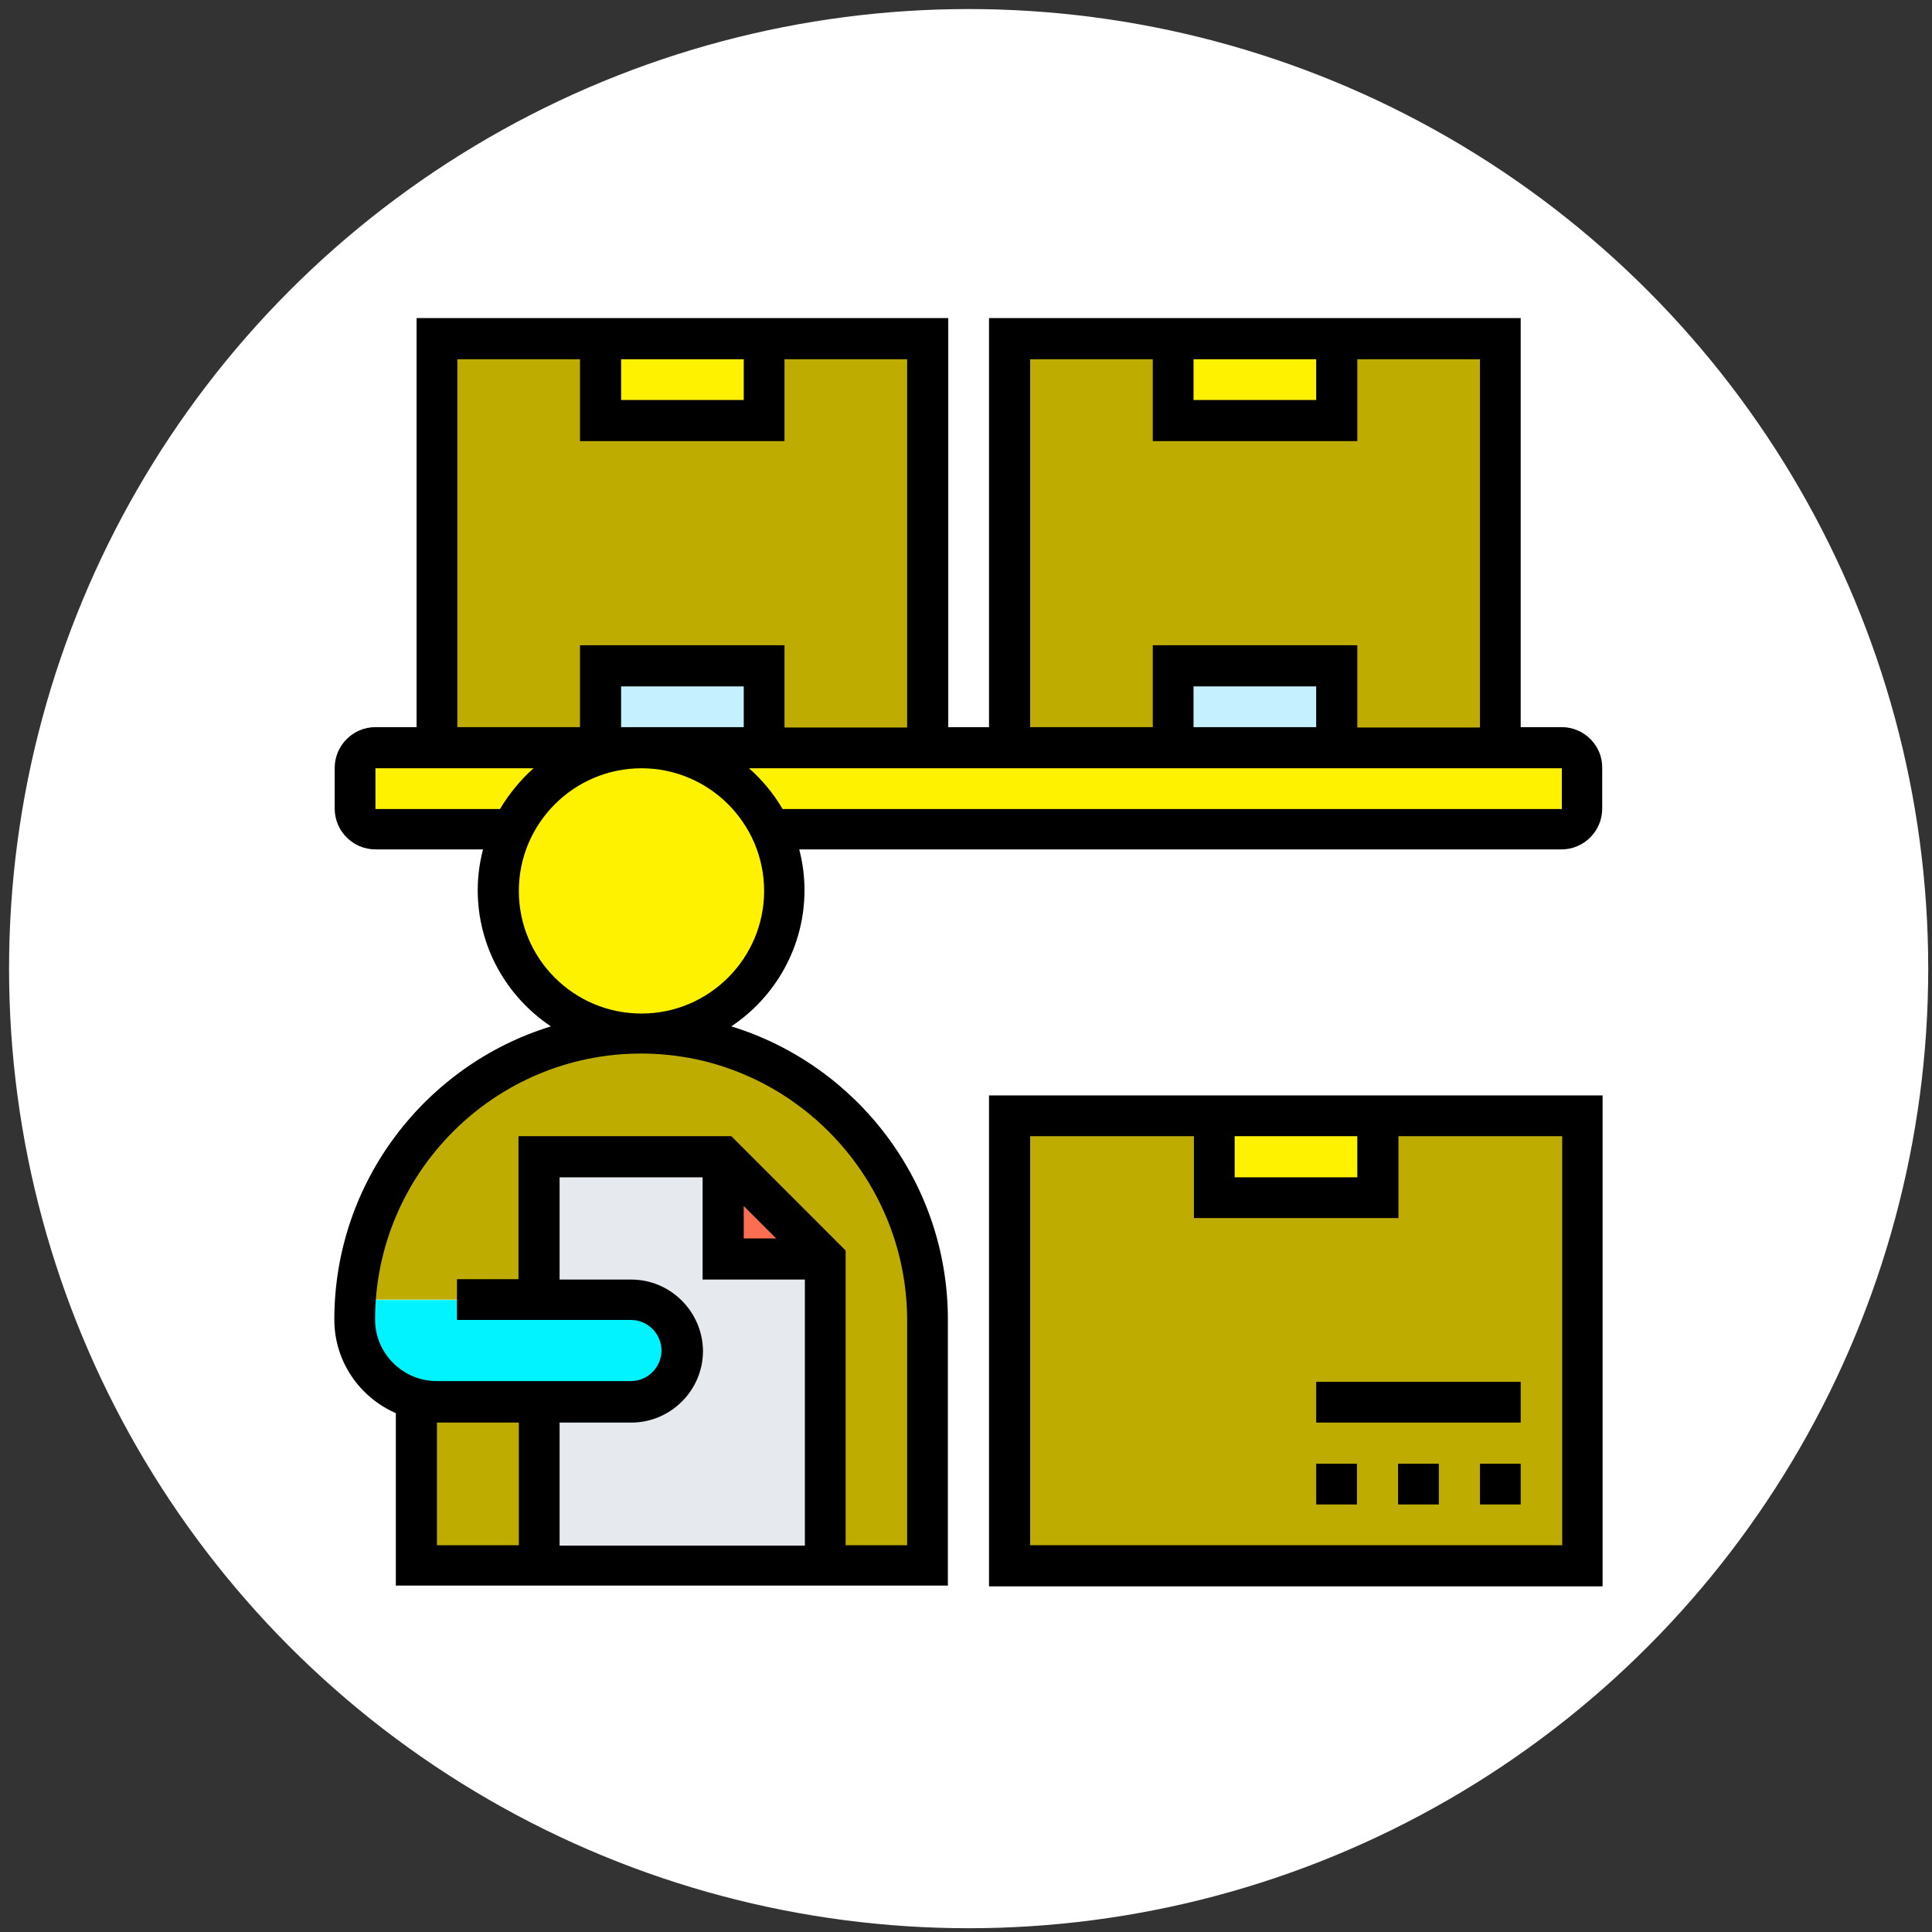 <?xml version="1.0" encoding="utf-8"?>
<!-- Generator: Adobe Illustrator 19.0.0, SVG Export Plug-In . SVG Version: 6.00 Build 0)  -->
<svg version="1.1" id="Layer_35" xmlns="http://www.w3.org/2000/svg" xmlns:xlink="http://www.w3.org/1999/xlink" x="0px" y="0px"
	 viewBox="0 0 512 512" style="enable-background:new 0 0 512 512;" xml:space="preserve">
<rect x="0" y="0" width="512" height="512" fill="#333333" stroke="none"/>
<style type="text/css">
	.st0{fill:#FFFFFF;}
	.st1{fill:#BFAC00;}
	.st2{fill:#FFF200;}
	.st3{fill:#E6E9ED;}
	.st4{fill:#FC6E51;}
	.st5{fill:#00F3FF;}
	.st6{fill:#C5F0FF;}
</style>
<circle id="XMLID_1_" class="st0" cx="256.7" cy="256.7" r="254.3"/>
<g>
	<path class="st1" d="M267.5,295.7h151.8V415H267.5V295.7z"/>
	<path class="st2" d="M159.1,198.2H170c-15.2,0-28.2,8.8-34.3,21.7H99.5c-3,0-5.4-2.4-5.4-5.4v-10.8c0-3,2.4-5.4,5.4-5.4h16.3H159.1
		z"/>
	<path class="st2" d="M202.5,198.2h43.4h21.7h43.4h43.4h43.4h16.3c3,0,5.4,2.4,5.4,5.4v10.8c0,3-2.4,5.4-5.4,5.4H204.3
		c-6.1-12.9-19.1-21.7-34.3-21.7H202.5z"/>
	<path class="st1" d="M110.4,371.6l0.1-0.7c1.7,0.4,3.5,0.7,5.3,0.7h27.1V415h-32.5V371.6z"/>
	<path class="st1" d="M170,274c41.9,0,75.9,34,75.9,75.9v65h-27.1v-81.3l-27.1-27.1h-48.8v37.9H94.3c1.3-18.8,9.5-35.6,22-48.2
		C130.1,282.6,149,274,170,274z"/>
	<path class="st3" d="M218.8,333.7V415h-75.9v-43.4h24.4c3.7,0,7.2-1.5,9.6-3.9c2.4-2.4,3.9-5.8,3.9-9.6c0-7.5-6.1-13.6-13.6-13.6
		h-24.4v-37.9h48.8v27.1H218.8z"/>
	<path class="st4" d="M218.8,333.7h-27.1v-27.1L218.8,333.7z"/>
	<path class="st5" d="M167.3,344.5c7.5,0,13.6,6.1,13.6,13.6c0,3.7-1.5,7.2-3.9,9.6c-2.4,2.4-5.8,3.9-9.6,3.9h-24.4h-27.1
		c-1.8,0-3.6-0.2-5.3-0.7c-9.4-2.3-16.4-10.8-16.4-21c0-1.8,0.1-3.7,0.2-5.4h48.6H167.3z"/>
	<path class="st2" d="M204.3,219.8c2.4,4.9,3.7,10.4,3.7,16.3c0,21-16.9,37.9-37.9,37.9S132,257.1,132,236.1
		c0-5.8,1.3-11.3,3.7-16.3c6.1-12.9,19.1-21.7,34.3-21.7C185.2,198.2,198.2,207,204.3,219.8z"/>
	<path class="st1" d="M267.5,89.7h130.1v108.4H267.5V89.7z"/>
	<path class="st1" d="M115.8,89.7h130.1v108.4H115.8V89.7z"/>
	<g>
		<path class="st6" d="M202.5,176.5v21.7H170h-10.8v-21.7H202.5z"/>
		<path class="st2" d="M159.1,89.7h43.4v21.7h-43.4V89.7z"/>
		<path class="st2" d="M310.9,89.7h43.4v21.7h-43.4V89.7z"/>
		<path class="st6" d="M310.9,176.5h43.4v21.7h-43.4V176.5z"/>
		<path class="st2" d="M321.7,295.7h43.4v21.7h-43.4V295.7z"/>
	</g>
	<path d="M262.1,420.4h162.6V290.3H262.1V420.4z M327.2,301.1h32.5V312h-32.5V301.1z M273,301.1h43.4v21.7h54.2v-21.7h43.4v108.4
		H273V301.1z"/>
	<path d="M392.2,387.9H403v10.8h-10.8V387.9z"/>
	<path d="M370.5,387.9h10.8v10.8h-10.8V387.9z"/>
	<path d="M348.8,387.9h10.8v10.8h-10.8V387.9z"/>
	<path d="M413.9,192.7H403V84.3H262.1v108.4h-10.8V84.3H110.4v108.4H99.5c-6,0-10.8,4.9-10.8,10.8v10.8c0,6,4.9,10.8,10.8,10.8H128
		c-0.9,3.5-1.4,7.1-1.4,10.8c0,15,7.7,28.3,19.4,36.1c-33.2,10.2-57.4,41.2-57.4,77.7c0,11.1,6.7,20.6,16.3,24.8v45.7h146.3v-70.5
		c0-36.5-24.2-67.5-57.4-77.7c11.7-7.8,19.4-21.1,19.4-36.1c0-3.7-0.5-7.4-1.4-10.8h202c6,0,10.8-4.9,10.8-10.8v-10.8
		C424.7,197.6,419.8,192.7,413.9,192.7z M316.3,95.2h32.5V106h-32.5V95.2z M273,95.2h32.5v21.7h54.2V95.2h32.5v97.6h-32.5V171h-54.2
		v21.7H273V95.2z M348.8,192.7h-32.5v-10.8h32.5V192.7z M164.6,95.2h32.5V106h-32.5V95.2z M121.2,95.2h32.5v21.7h54.2V95.2h32.5
		v97.6h-32.5V171h-54.2v21.7h-32.5V95.2z M164.6,192.7v-10.8h32.5v10.8H164.6z M99.5,214.4v-10.8h41.9c-3.5,3.1-6.5,6.8-8.9,10.8
		H99.5z M115.8,377h21.7v32.5h-21.7V377z M167.3,339.1h-19V312h37.9v27.1h27.1v70.5h-65V377h19c10.4,0,19-8.5,19-19
		C186.2,347.6,177.7,339.1,167.3,339.1z M197.1,319.6l8.6,8.6h-8.6V319.6z M240.4,349.9v59.6h-16.3v-78.1l-30.3-30.3h-56.4v37.9
		h-16.3v10.8h46.1c4.5,0,8.1,3.7,8.1,8.1c0,4.5-3.7,8.1-8.1,8.1h-51.5c-8.9,0-16.3-7.3-16.3-16.3c0-38.8,31.6-70.5,70.5-70.5
		S240.4,311.1,240.4,349.9z M170,268.6c-18,0-32.5-14.6-32.5-32.5s14.6-32.5,32.5-32.5s32.5,14.6,32.5,32.5S187.9,268.6,170,268.6z
		 M413.9,214.4H207.4c-2.4-4.1-5.4-7.7-8.9-10.8h215.4V214.4z"/>
	<path d="M348.8,366.2H403V377h-54.2V366.2z"/>
</g>
</svg>
